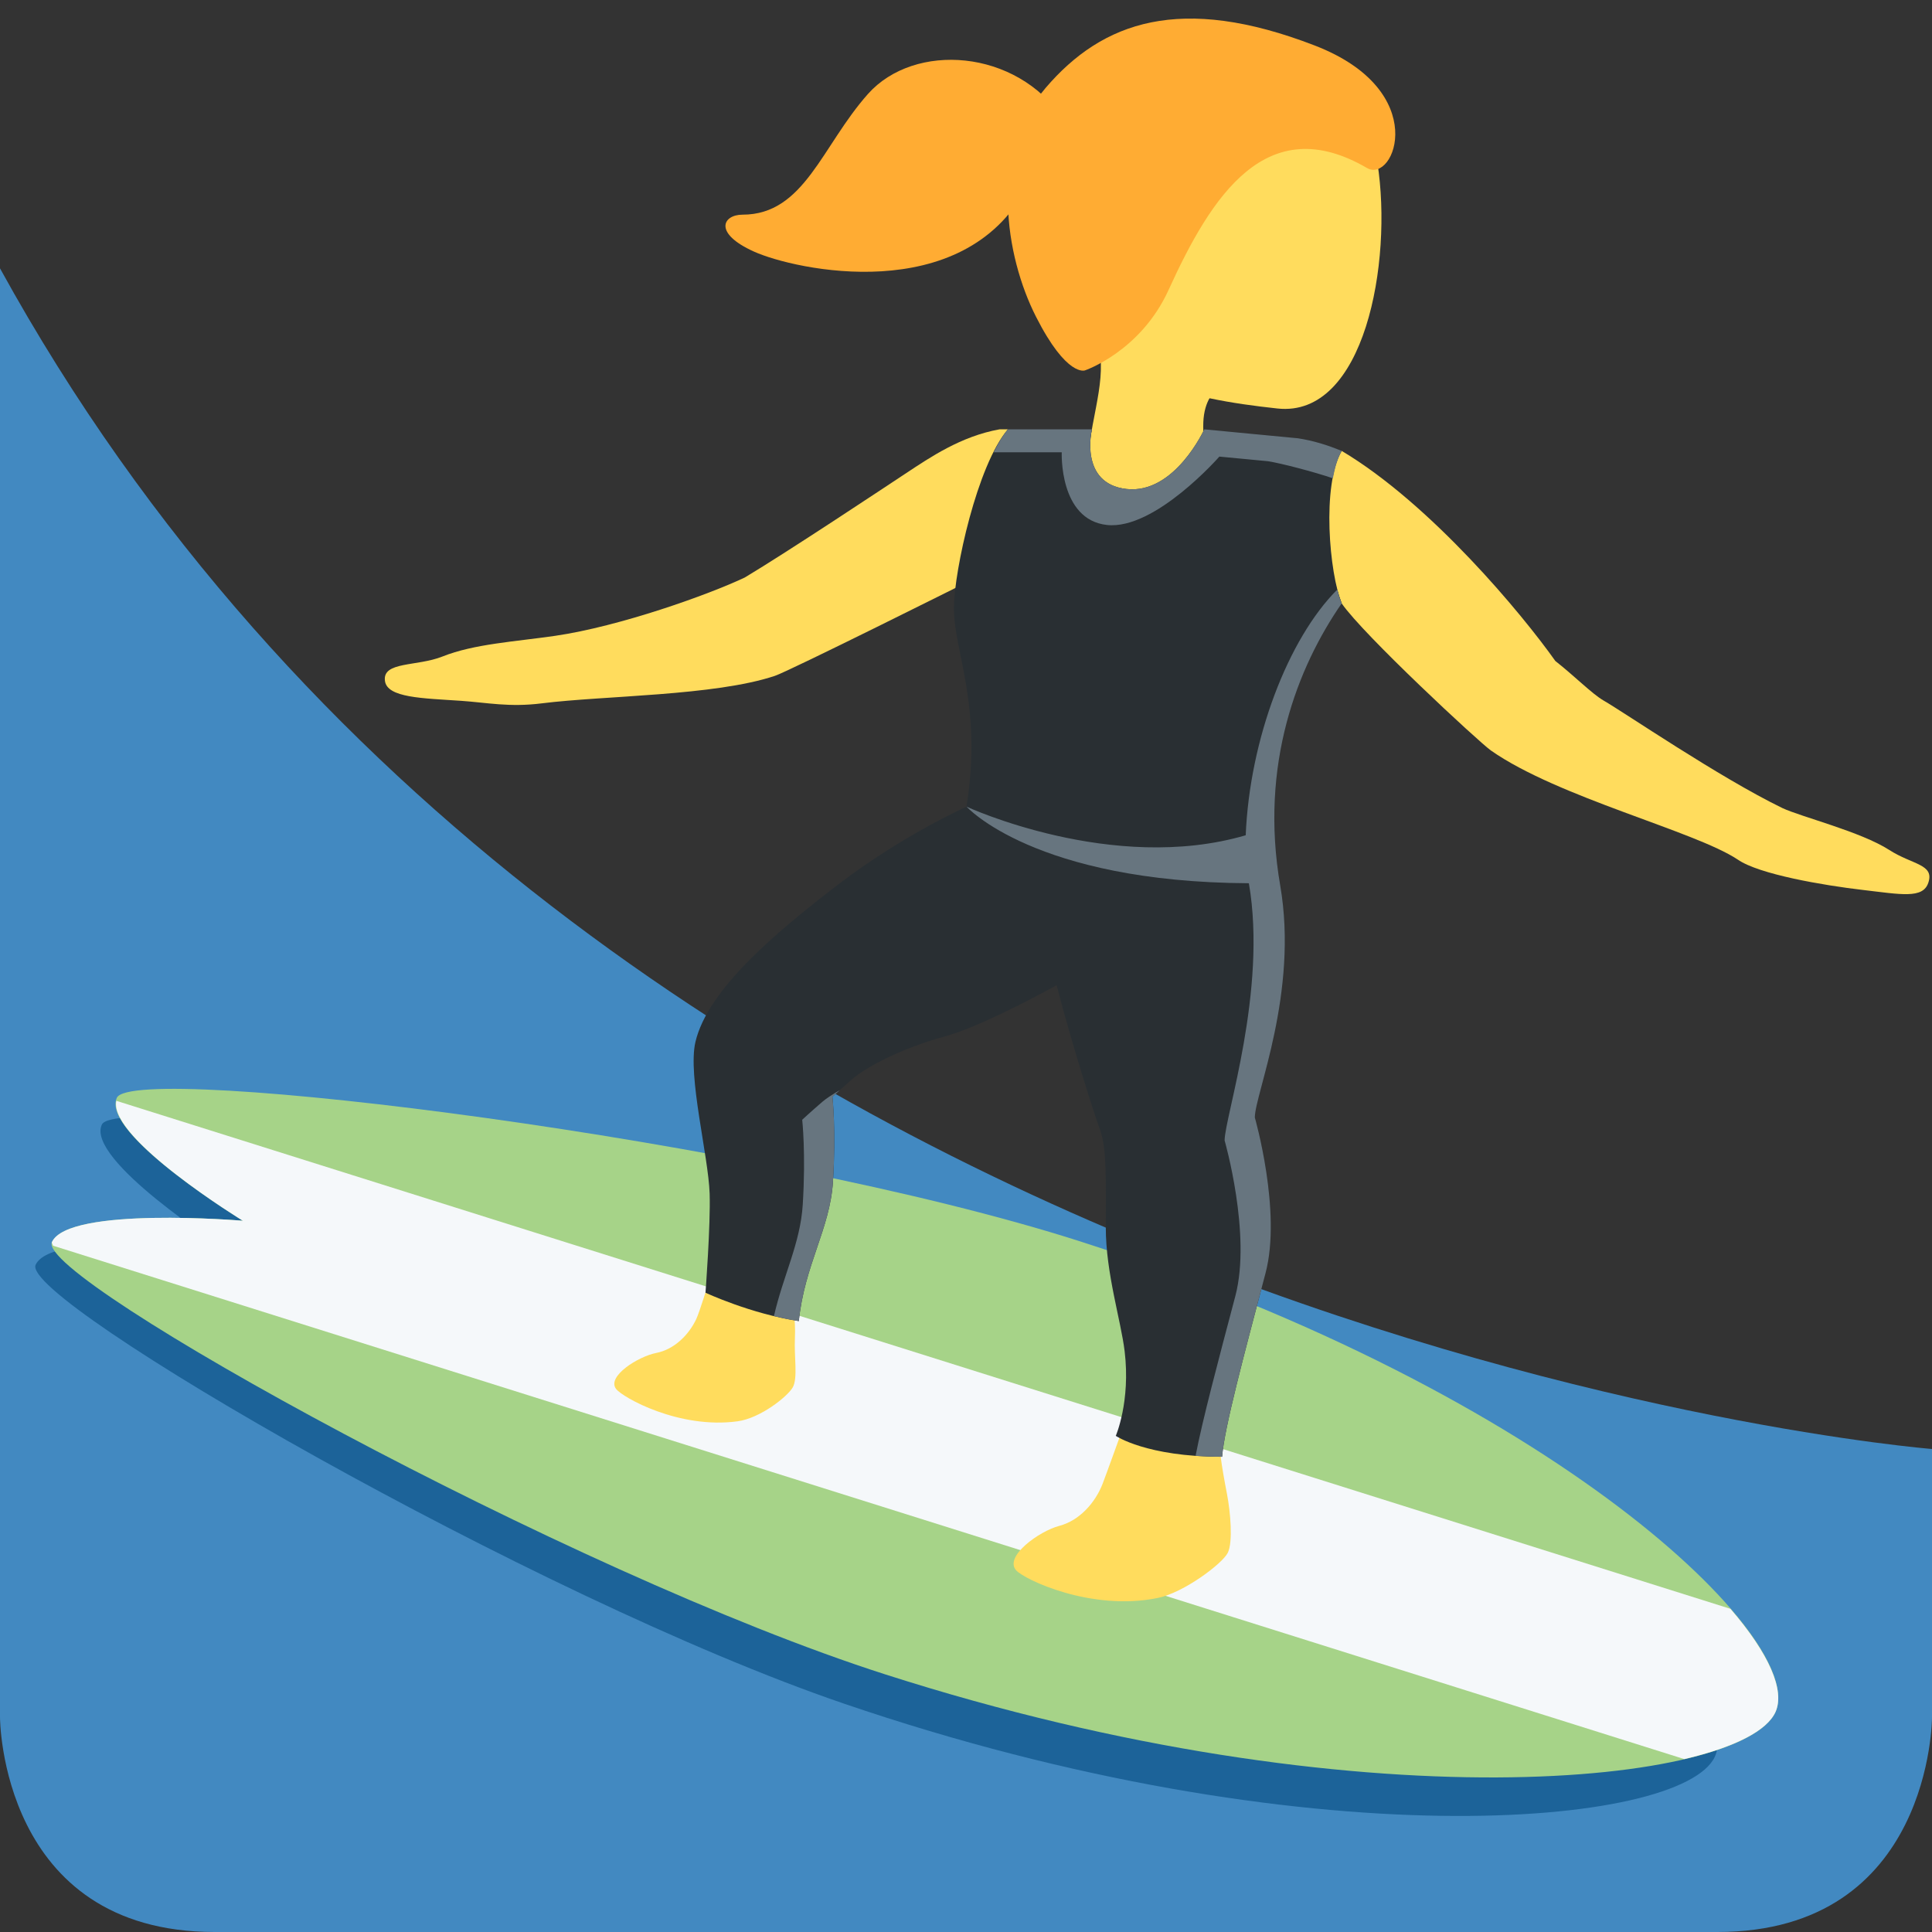 <svg width="36" height="36" viewBox="0 0 36 36" fill="none" xmlns="http://www.w3.org/2000/svg">
<rect x="0" y="0" width="36" height="36" fill="#333333" stroke="none"/>
<path d="M0 5V32C0 32 0 36 4 36H32C36 36 36 32 36 32V27C36 27 11 25 0 5Z" fill="#4289C1"/>
<path d="M4.156 23.243C4.156 23.243 1.591 21.608 1.898 20.955C2.207 20.301 13.676 21.945 19.426 23.909C28.053 26.856 32.57 31.431 31.952 32.737C31.335 34.043 24.35 34.69 15.724 31.744C9.972 29.78 0.356 24.22 0.664 23.567C0.973 22.914 4.156 23.243 4.156 23.243V23.243Z" fill="#1C6399"/>
<path d="M4.526 22.747C4.526 22.747 1.876 21.128 2.177 20.456C2.48 19.783 14.219 21.238 20.126 23.131C28.99 25.972 33.689 30.555 33.084 31.9C32.479 33.245 25.361 34.041 16.499 31.201C10.589 29.308 0.666 23.818 0.967 23.146C1.27 22.473 4.526 22.747 4.526 22.747V22.747Z" fill="#A6D388"/>
<path d="M4.526 22.747C4.526 22.747 2.019 21.213 2.168 20.512L32.244 29.978C32.966 30.815 33.263 31.501 33.084 31.9C32.928 32.248 32.329 32.557 31.384 32.778L0.989 23.212C0.986 23.192 0.96 23.161 0.967 23.146C1.27 22.473 4.526 22.747 4.526 22.747V22.747Z" fill="#F5F8FA"/>
<path d="M8.245 12.233C8.834 11.998 9.593 11.957 10.349 11.847C11.547 11.672 13.201 11.082 13.878 10.761C14.703 10.266 16.455 9.1 16.89 8.813C17.325 8.526 17.907 8.128 18.625 8H18.781C18.396 8.542 18.172 9.159 18.033 10.841C18.033 10.841 14.714 12.502 14.438 12.594C13.313 12.969 11.256 12.96 10.094 13.106C9.492 13.182 9.073 13.092 8.595 13.059C7.873 13.01 7.215 13.004 7.173 12.688C7.123 12.321 7.768 12.423 8.245 12.233V12.233ZM21.302 0.997C22.895 0.37 25.379 1.179 25.667 3.04C25.954 4.888 25.428 7.787 23.804 7.612C22.102 7.428 20.356 7.058 19.666 5.305C18.976 3.553 19.709 1.624 21.302 0.997V0.997Z" fill="#FFDC5D"/>
<path d="M20.118 5.757C17.8 3.034 23.384 3.299 23.384 3.299C24.441 3.337 23.713 5.098 24.211 6.06C24.552 6.725 23.116 7.078 23.116 7.078C23.116 7.078 22.457 7.068 22.422 7.868V7.875C22.414 8.079 22.435 8.32 22.53 8.644C23.003 10.245 20.853 11.226 20.381 9.622C20.194 8.987 20.267 8.429 20.361 7.914L20.37 7.868C20.514 7.102 20.692 6.43 20.118 5.757V5.757ZM25.001 8.402C26.667 9.395 28.369 11.451 28.981 12.316C29.341 12.599 29.667 12.93 29.878 13.052C30.267 13.275 32.032 14.484 33.212 15.057C33.566 15.223 34.67 15.495 35.204 15.838C35.636 16.116 36.049 16.1 35.931 16.45C35.829 16.752 35.423 16.666 34.704 16.582C33.985 16.498 32.775 16.293 32.379 16.016C31.579 15.485 29.032 14.86 27.782 13.985C27.561 13.83 25.397 11.822 25.001 11.244C24.458 9.729 24.719 8.688 25.001 8.402V8.402Z" fill="#FFDC5D"/>
<path d="M19.482 1.64C20.543 0.398 22.002 -0.117 24.501 0.849C26.684 1.693 25.982 3.428 25.473 3.131C23.604 2.041 22.574 3.645 21.776 5.4C21.253 6.551 20.216 6.902 20.216 6.902C20.216 6.902 19.879 7.034 19.304 5.901C18.729 4.768 18.428 2.873 19.482 1.64V1.64Z" fill="#FFAC33"/>
<path d="M19.739 28.432C20.117 28.332 20.409 28 20.546 27.647C20.605 27.495 20.911 26.646 20.911 26.646H22.73C22.687 26.86 22.767 27.342 22.864 27.843C22.926 28.165 22.978 28.735 22.877 28.936C22.776 29.137 22.06 29.676 21.576 29.775C20.339 30.03 19.085 29.433 18.932 29.258C18.71 29.003 19.36 28.532 19.739 28.432V28.432ZM12.229 25.21C12.563 25.145 12.836 24.874 12.975 24.576C13.035 24.447 13.195 23.925 13.195 23.925L14.804 24.145C14.754 24.328 14.831 24.562 14.812 24.938C14.795 25.273 14.87 25.686 14.77 25.855C14.671 26.024 14.169 26.426 13.743 26.484C12.655 26.632 11.602 26.041 11.479 25.88C11.303 25.645 11.895 25.275 12.229 25.21V25.21Z" fill="#FFDC5D"/>
<path d="M19.811 2.219C18.936 0.907 17.038 0.781 16.174 1.75C15.312 2.719 14.989 4 13.836 4C13.469 4 13.284 4.344 14.049 4.688C14.812 5.032 17.938 5.719 19.125 3.5C19.655 2.844 19.811 2.219 19.811 2.219V2.219Z" fill="#FFAC33"/>
<path d="M13.223 22.241C13.2 21.535 12.811 20.048 12.958 19.417C13.187 18.436 14.458 17.37 15.635 16.469C16.812 15.568 18.01 15.031 18.01 15.031C18.312 13.135 17.768 12.135 17.775 11.315C17.781 10.631 18.208 8.667 18.781 8H20.346C20.346 8 20.1 9.013 20.993 9.112C21.888 9.211 22.44 8 22.44 8L24.188 8.167C24.466 8.21 24.737 8.292 25.001 8.403C24.625 9.042 24.771 10.688 25.001 11.244C24.178 12.432 23.465 14.247 23.855 16.5C24.201 18.502 23.382 20.389 23.382 20.824C23.382 20.824 23.885 22.573 23.582 23.722C23.179 25.251 22.814 26.606 22.772 27.145C21.36 27.145 20.791 26.755 20.791 26.755C20.791 26.755 21.069 26.117 20.956 25.178C20.887 24.606 20.605 23.723 20.605 22.874C20.605 22.025 20.627 21.413 20.501 21.062C20.375 20.711 19.981 19.486 19.689 18.358C19.155 18.65 18.196 19.15 17.605 19.312C16.756 19.544 16.111 19.907 15.887 20.102C15.663 20.297 15.511 20.437 15.511 20.437C15.511 20.437 15.581 21.062 15.521 22.02C15.466 22.897 14.991 23.571 14.885 24.616C13.992 24.483 13.146 24.088 13.146 24.088C13.146 24.088 13.242 22.821 13.223 22.241V22.241Z" fill="#292F33"/>
<path d="M23.625 8.594L22.721 8.508C22.721 8.508 21.519 9.881 20.625 9.782C19.731 9.683 19.784 8.428 19.784 8.428H18.515C18.6 8.26 18.688 8.109 18.781 8H20.346C20.346 8 20.1 9.013 20.993 9.112C21.888 9.211 22.44 8 22.44 8L24.188 8.167C24.466 8.21 24.737 8.292 25.001 8.403C24.924 8.534 24.873 8.714 24.836 8.912C24.49 8.794 23.863 8.63 23.625 8.594V8.594ZM14.958 22.448C15.018 21.49 14.948 20.865 14.948 20.865C14.948 20.865 15.099 20.724 15.324 20.53C15.392 20.471 15.51 20.394 15.65 20.312L15.511 20.438C15.511 20.438 15.581 21.063 15.521 22.021C15.466 22.898 14.991 23.572 14.885 24.617C14.727 24.593 14.572 24.56 14.421 24.524C14.596 23.761 14.913 23.167 14.958 22.448V22.448ZM23.019 24.149C23.322 23 22.819 21.251 22.819 21.251C22.819 20.816 23.617 18.46 23.271 16.458C19.271 16.437 18.011 15.031 18.011 15.031C18.011 15.031 20.73 16.291 23.212 15.564C23.286 13.776 24 11.903 24.919 10.985C24.944 11.085 24.972 11.173 25.001 11.243C24.178 12.431 23.465 14.246 23.855 16.499C24.201 18.501 23.382 20.388 23.382 20.823C23.382 20.823 23.885 22.572 23.582 23.721C23.179 25.25 22.814 26.605 22.772 27.144C22.594 27.144 22.43 27.138 22.278 27.127C22.407 26.455 22.699 25.361 23.019 24.149V24.149Z" fill="#67757F"/>
</svg>
